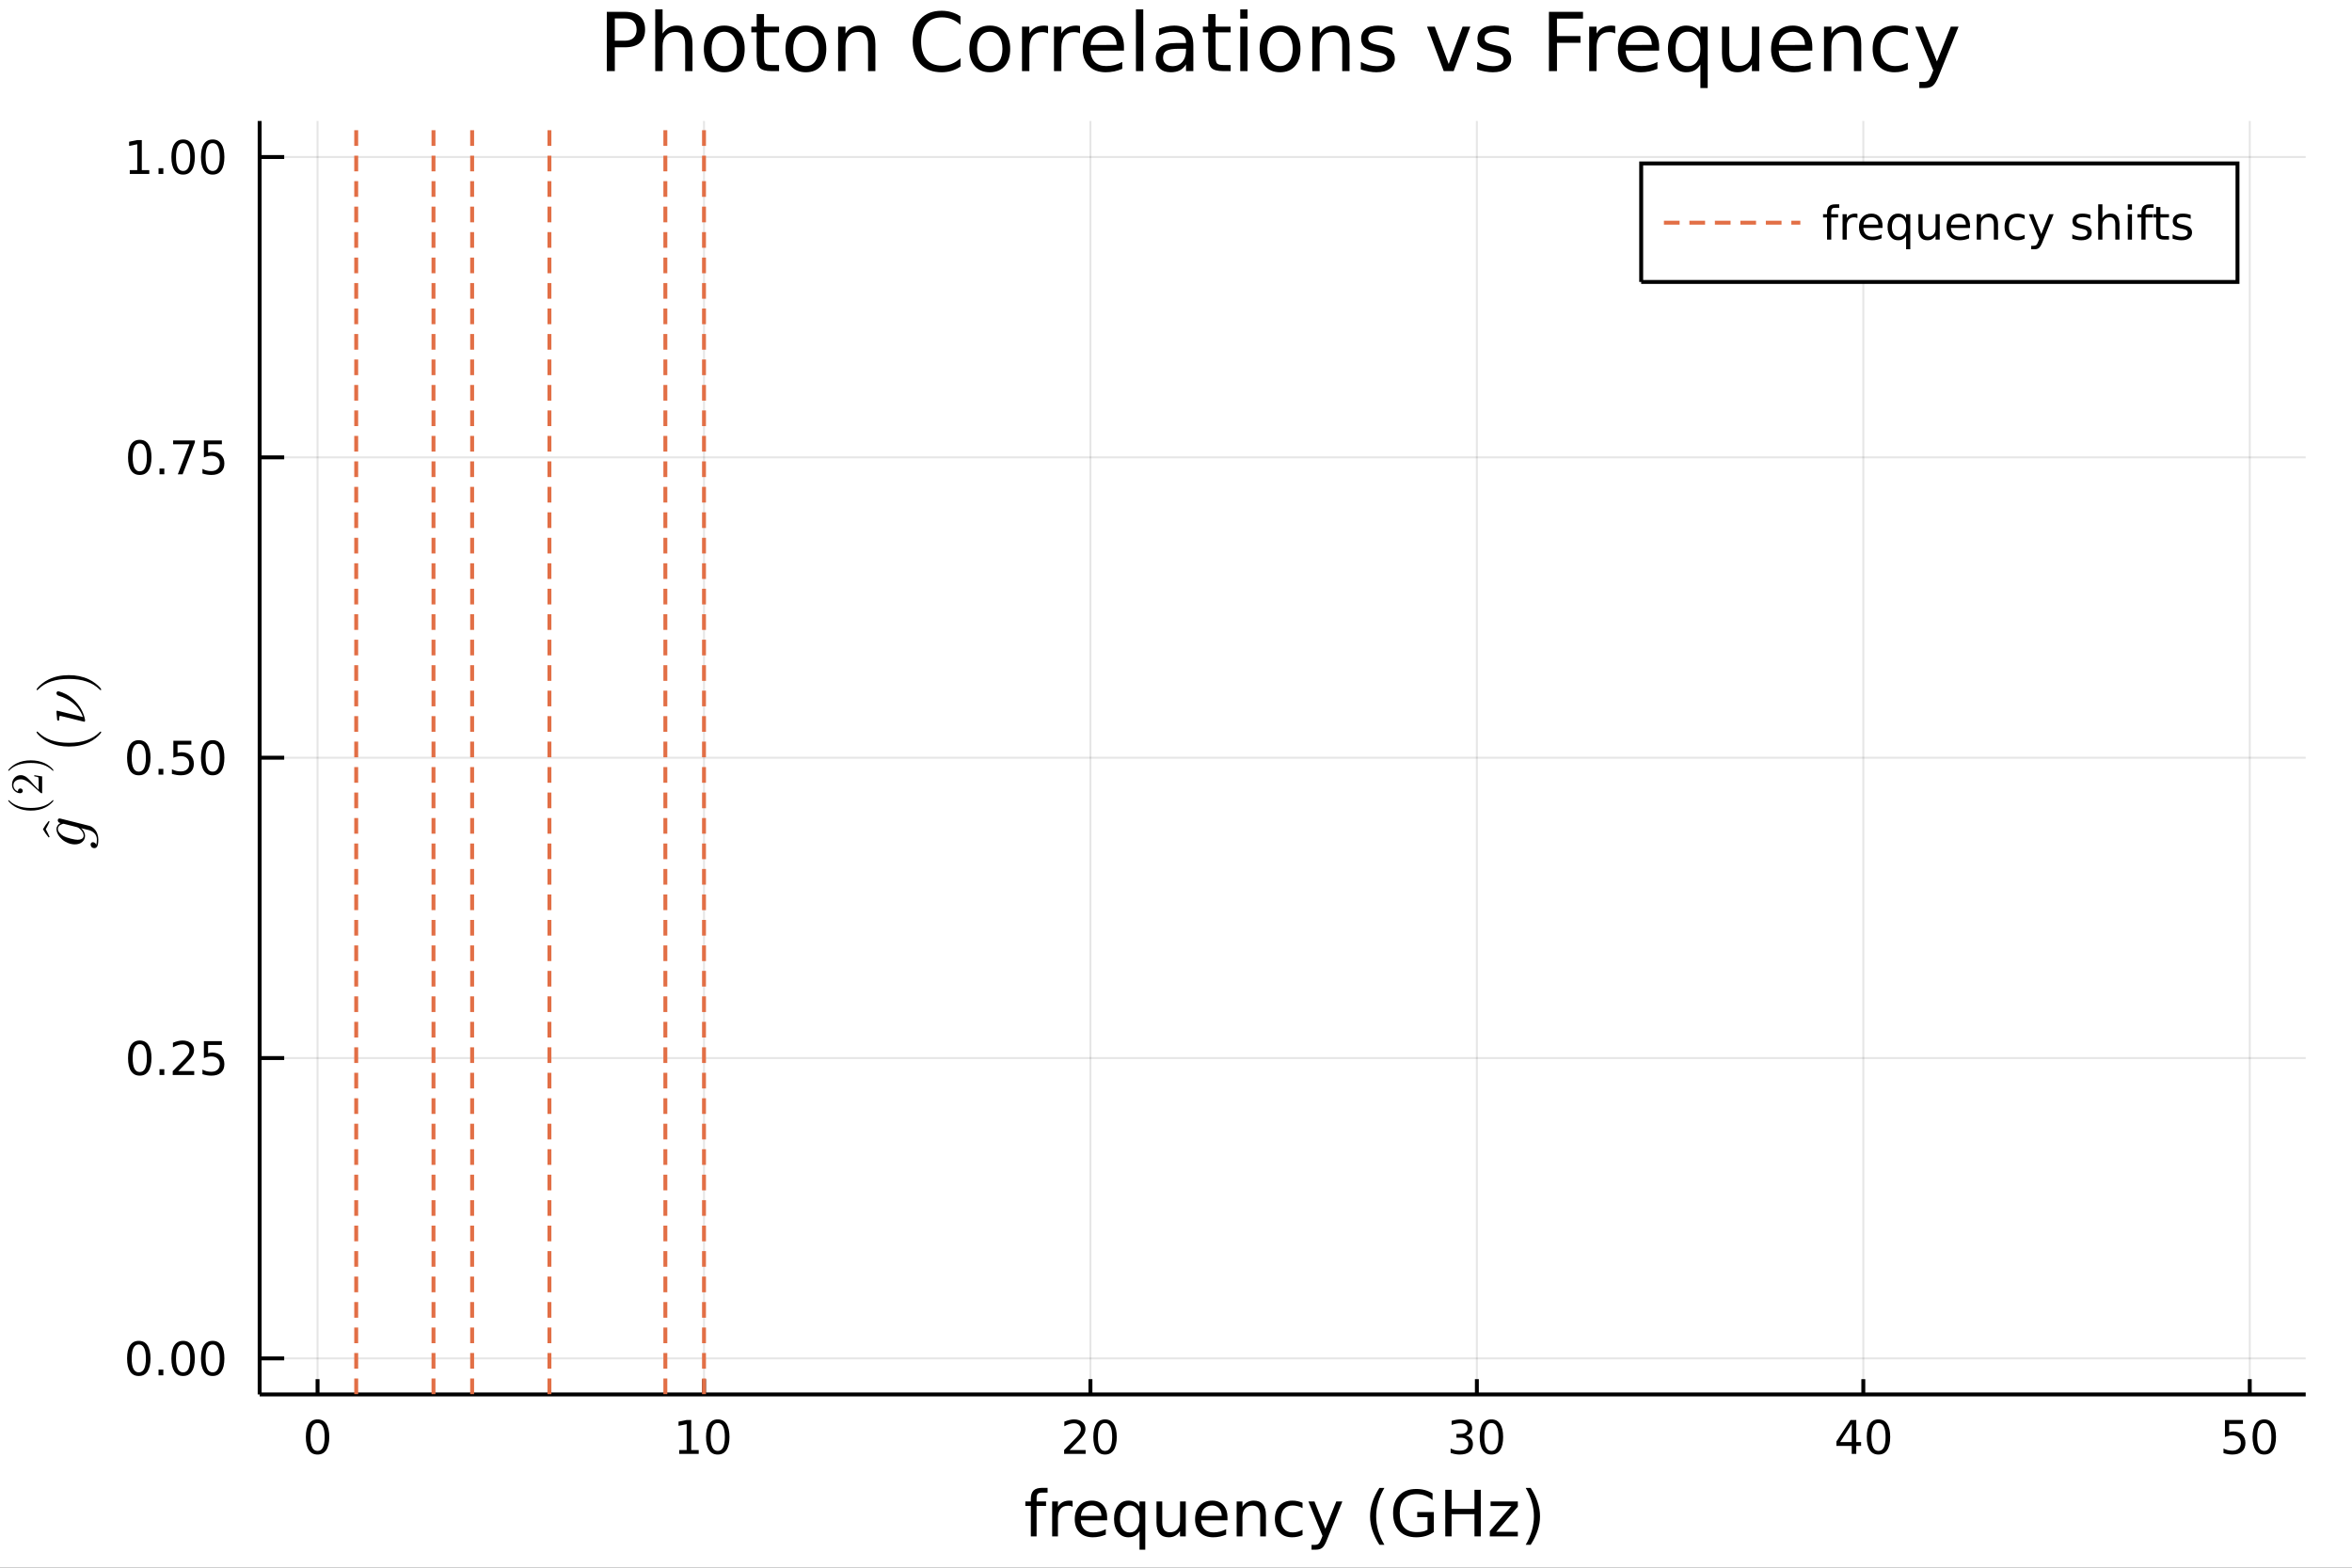 <?xml version="1.0" encoding="utf-8"?>
<svg xmlns="http://www.w3.org/2000/svg" xmlns:xlink="http://www.w3.org/1999/xlink" width="600" height="400" viewBox="0 0 2400 1600">
<rect x="0" y="0" width="2400" height="1600" fill="#333333" stroke="none"/>
<defs>
  <clipPath id="clip620">
    <rect x="0" y="0" width="2400" height="1600"/>
  </clipPath>
</defs>
<path clip-path="url(#clip620)" d="
M0 1600 L2400 1600 L2400 0 L0 0  Z
  " fill="#ffffff" fill-rule="evenodd" fill-opacity="1"/>
<defs>
  <clipPath id="clip621">
    <rect x="480" y="0" width="1681" height="1600"/>
  </clipPath>
</defs>
<defs>
  <clipPath id="clip622">
    <rect x="311" y="123" width="2042" height="1305"/>
  </clipPath>
</defs>
<path clip-path="url(#clip620)" d="
M264.954 1423.18 L2352.76 1423.18 L2352.76 123.472 L264.954 123.472  Z
  " fill="#ffffff" fill-rule="evenodd" fill-opacity="1"/>
<defs>
  <clipPath id="clip623">
    <rect x="264" y="123" width="2089" height="1301"/>
  </clipPath>
</defs>
<polyline clip-path="url(#clip623)" style="stroke:#000000; stroke-width:2; stroke-opacity:0.1; fill:none" points="
  324.043,1423.18 324.043,123.472 
  "/>
<polyline clip-path="url(#clip623)" style="stroke:#000000; stroke-width:2; stroke-opacity:0.1; fill:none" points="
  718.367,1423.18 718.367,123.472 
  "/>
<polyline clip-path="url(#clip623)" style="stroke:#000000; stroke-width:2; stroke-opacity:0.1; fill:none" points="
  1112.69,1423.18 1112.69,123.472 
  "/>
<polyline clip-path="url(#clip623)" style="stroke:#000000; stroke-width:2; stroke-opacity:0.1; fill:none" points="
  1507.01,1423.18 1507.01,123.472 
  "/>
<polyline clip-path="url(#clip623)" style="stroke:#000000; stroke-width:2; stroke-opacity:0.1; fill:none" points="
  1901.34,1423.18 1901.34,123.472 
  "/>
<polyline clip-path="url(#clip623)" style="stroke:#000000; stroke-width:2; stroke-opacity:0.1; fill:none" points="
  2295.66,1423.18 2295.66,123.472 
  "/>
<polyline clip-path="url(#clip620)" style="stroke:#000000; stroke-width:4; stroke-opacity:1; fill:none" points="
  264.954,1423.18 2352.76,1423.18 
  "/>
<polyline clip-path="url(#clip620)" style="stroke:#000000; stroke-width:4; stroke-opacity:1; fill:none" points="
  324.043,1423.18 324.043,1407.58 
  "/>
<polyline clip-path="url(#clip620)" style="stroke:#000000; stroke-width:4; stroke-opacity:1; fill:none" points="
  718.367,1423.18 718.367,1407.58 
  "/>
<polyline clip-path="url(#clip620)" style="stroke:#000000; stroke-width:4; stroke-opacity:1; fill:none" points="
  1112.69,1423.18 1112.69,1407.58 
  "/>
<polyline clip-path="url(#clip620)" style="stroke:#000000; stroke-width:4; stroke-opacity:1; fill:none" points="
  1507.01,1423.18 1507.01,1407.58 
  "/>
<polyline clip-path="url(#clip620)" style="stroke:#000000; stroke-width:4; stroke-opacity:1; fill:none" points="
  1901.34,1423.18 1901.34,1407.58 
  "/>
<polyline clip-path="url(#clip620)" style="stroke:#000000; stroke-width:4; stroke-opacity:1; fill:none" points="
  2295.66,1423.18 2295.66,1407.58 
  "/>
<path clip-path="url(#clip620)" d="M 0 0 M324.043 1452.37 Q320.432 1452.37 318.603 1455.94 Q316.798 1459.48 316.798 1466.61 Q316.798 1473.71 318.603 1477.28 Q320.432 1480.82 324.043 1480.82 Q327.677 1480.82 329.483 1477.28 Q331.312 1473.71 331.312 1466.61 Q331.312 1459.48 329.483 1455.94 Q327.677 1452.37 324.043 1452.37 M324.043 1448.67 Q329.853 1448.67 332.909 1453.27 Q335.987 1457.86 335.987 1466.61 Q335.987 1475.33 332.909 1479.94 Q329.853 1484.52 324.043 1484.52 Q318.233 1484.52 315.154 1479.94 Q312.099 1475.33 312.099 1466.61 Q312.099 1457.86 315.154 1453.27 Q318.233 1448.67 324.043 1448.67 Z" fill="#000000" fill-rule="evenodd" fill-opacity="1" /><path clip-path="url(#clip620)" d="M 0 0 M693.054 1479.92 L700.693 1479.92 L700.693 1453.55 L692.383 1455.22 L692.383 1450.96 L700.647 1449.29 L705.323 1449.29 L705.323 1479.92 L712.962 1479.92 L712.962 1483.85 L693.054 1483.85 L693.054 1479.92 Z" fill="#000000" fill-rule="evenodd" fill-opacity="1" /><path clip-path="url(#clip620)" d="M 0 0 M732.406 1452.37 Q728.795 1452.37 726.966 1455.94 Q725.161 1459.48 725.161 1466.61 Q725.161 1473.71 726.966 1477.28 Q728.795 1480.82 732.406 1480.82 Q736.04 1480.82 737.846 1477.28 Q739.674 1473.71 739.674 1466.61 Q739.674 1459.48 737.846 1455.94 Q736.04 1452.37 732.406 1452.37 M732.406 1448.67 Q738.216 1448.67 741.272 1453.27 Q744.35 1457.86 744.35 1466.61 Q744.35 1475.33 741.272 1479.94 Q738.216 1484.52 732.406 1484.52 Q726.596 1484.52 723.517 1479.94 Q720.461 1475.33 720.461 1466.61 Q720.461 1457.86 723.517 1453.27 Q726.596 1448.67 732.406 1448.67 Z" fill="#000000" fill-rule="evenodd" fill-opacity="1" /><path clip-path="url(#clip620)" d="M 0 0 M1091.46 1479.92 L1107.78 1479.92 L1107.78 1483.85 L1085.84 1483.85 L1085.84 1479.92 Q1088.5 1477.16 1093.08 1472.53 Q1097.69 1467.88 1098.87 1466.54 Q1101.12 1464.01 1102 1462.28 Q1102.9 1460.52 1102.9 1458.83 Q1102.9 1456.07 1100.95 1454.34 Q1099.03 1452.6 1095.93 1452.6 Q1093.73 1452.6 1091.28 1453.37 Q1088.85 1454.13 1086.07 1455.68 L1086.07 1450.96 Q1088.89 1449.82 1091.35 1449.25 Q1093.8 1448.67 1095.84 1448.67 Q1101.21 1448.67 1104.4 1451.35 Q1107.6 1454.04 1107.6 1458.53 Q1107.6 1460.66 1106.79 1462.58 Q1106 1464.48 1103.89 1467.07 Q1103.32 1467.74 1100.21 1470.96 Q1097.11 1474.15 1091.46 1479.92 Z" fill="#000000" fill-rule="evenodd" fill-opacity="1" /><path clip-path="url(#clip620)" d="M 0 0 M1127.6 1452.37 Q1123.99 1452.37 1122.16 1455.94 Q1120.35 1459.48 1120.35 1466.61 Q1120.35 1473.71 1122.16 1477.28 Q1123.99 1480.82 1127.6 1480.82 Q1131.23 1480.82 1133.04 1477.28 Q1134.87 1473.71 1134.87 1466.61 Q1134.87 1459.48 1133.04 1455.94 Q1131.23 1452.37 1127.6 1452.37 M1127.6 1448.67 Q1133.41 1448.67 1136.46 1453.27 Q1139.54 1457.86 1139.54 1466.61 Q1139.54 1475.33 1136.46 1479.94 Q1133.41 1484.52 1127.6 1484.52 Q1121.79 1484.52 1118.71 1479.94 Q1115.65 1475.33 1115.65 1466.61 Q1115.65 1457.86 1118.71 1453.27 Q1121.79 1448.67 1127.6 1448.67 Z" fill="#000000" fill-rule="evenodd" fill-opacity="1" /><path clip-path="url(#clip620)" d="M 0 0 M1495.86 1465.22 Q1499.21 1465.94 1501.09 1468.2 Q1502.99 1470.47 1502.99 1473.81 Q1502.99 1478.92 1499.47 1481.72 Q1495.95 1484.52 1489.47 1484.52 Q1487.29 1484.52 1484.98 1484.08 Q1482.69 1483.67 1480.23 1482.81 L1480.23 1478.3 Q1482.18 1479.43 1484.49 1480.01 Q1486.81 1480.59 1489.33 1480.59 Q1493.73 1480.59 1496.02 1478.85 Q1498.33 1477.12 1498.33 1473.81 Q1498.33 1470.75 1496.18 1469.04 Q1494.05 1467.3 1490.23 1467.3 L1486.2 1467.3 L1486.2 1463.46 L1490.42 1463.46 Q1493.87 1463.46 1495.69 1462.09 Q1497.52 1460.7 1497.52 1458.11 Q1497.52 1455.45 1495.62 1454.04 Q1493.75 1452.6 1490.23 1452.6 Q1488.31 1452.6 1486.11 1453.02 Q1483.91 1453.44 1481.27 1454.31 L1481.27 1450.15 Q1483.94 1449.41 1486.25 1449.04 Q1488.59 1448.67 1490.65 1448.67 Q1495.97 1448.67 1499.07 1451.1 Q1502.18 1453.5 1502.18 1457.63 Q1502.18 1460.5 1500.53 1462.49 Q1498.89 1464.45 1495.86 1465.22 Z" fill="#000000" fill-rule="evenodd" fill-opacity="1" /><path clip-path="url(#clip620)" d="M 0 0 M1521.85 1452.37 Q1518.24 1452.37 1516.41 1455.94 Q1514.61 1459.48 1514.61 1466.61 Q1514.61 1473.71 1516.41 1477.28 Q1518.24 1480.82 1521.85 1480.82 Q1525.49 1480.82 1527.29 1477.28 Q1529.12 1473.71 1529.12 1466.61 Q1529.12 1459.48 1527.29 1455.94 Q1525.49 1452.37 1521.85 1452.37 M1521.85 1448.67 Q1527.66 1448.67 1530.72 1453.27 Q1533.8 1457.86 1533.8 1466.61 Q1533.8 1475.33 1530.72 1479.94 Q1527.66 1484.52 1521.85 1484.52 Q1516.04 1484.52 1512.96 1479.94 Q1509.91 1475.33 1509.91 1466.61 Q1509.91 1457.86 1512.96 1453.27 Q1516.04 1448.67 1521.85 1448.67 Z" fill="#000000" fill-rule="evenodd" fill-opacity="1" /><path clip-path="url(#clip620)" d="M 0 0 M1889.51 1453.37 L1877.7 1471.81 L1889.51 1471.81 L1889.51 1453.37 M1888.28 1449.29 L1894.16 1449.29 L1894.16 1471.81 L1899.09 1471.81 L1899.09 1475.7 L1894.16 1475.7 L1894.16 1483.85 L1889.51 1483.85 L1889.51 1475.7 L1873.91 1475.7 L1873.91 1471.19 L1888.28 1449.29 Z" fill="#000000" fill-rule="evenodd" fill-opacity="1" /><path clip-path="url(#clip620)" d="M 0 0 M1916.82 1452.37 Q1913.21 1452.37 1911.38 1455.94 Q1909.58 1459.48 1909.58 1466.61 Q1909.58 1473.71 1911.38 1477.28 Q1913.21 1480.82 1916.82 1480.82 Q1920.46 1480.82 1922.26 1477.28 Q1924.09 1473.71 1924.09 1466.61 Q1924.09 1459.48 1922.26 1455.94 Q1920.46 1452.37 1916.82 1452.37 M1916.82 1448.67 Q1922.63 1448.67 1925.69 1453.27 Q1928.77 1457.86 1928.77 1466.61 Q1928.77 1475.33 1925.69 1479.94 Q1922.63 1484.52 1916.82 1484.52 Q1911.01 1484.52 1907.93 1479.94 Q1904.88 1475.33 1904.88 1466.61 Q1904.88 1457.86 1907.93 1453.27 Q1911.01 1448.67 1916.82 1448.67 Z" fill="#000000" fill-rule="evenodd" fill-opacity="1" /><path clip-path="url(#clip620)" d="M 0 0 M2270.36 1449.29 L2288.72 1449.29 L2288.72 1453.23 L2274.64 1453.23 L2274.64 1461.7 Q2275.66 1461.35 2276.68 1461.19 Q2277.7 1461 2278.72 1461 Q2284.5 1461 2287.88 1464.18 Q2291.26 1467.35 2291.26 1472.76 Q2291.26 1478.34 2287.79 1481.44 Q2284.32 1484.52 2278 1484.52 Q2275.82 1484.52 2273.55 1484.15 Q2271.31 1483.78 2268.9 1483.04 L2268.9 1478.34 Q2270.98 1479.48 2273.21 1480.03 Q2275.43 1480.59 2277.91 1480.59 Q2281.91 1480.59 2284.25 1478.48 Q2286.59 1476.38 2286.59 1472.76 Q2286.59 1469.15 2284.25 1467.05 Q2281.91 1464.94 2277.91 1464.94 Q2276.03 1464.94 2274.16 1465.36 Q2272.3 1465.77 2270.36 1466.65 L2270.36 1449.29 Z" fill="#000000" fill-rule="evenodd" fill-opacity="1" /><path clip-path="url(#clip620)" d="M 0 0 M2310.48 1452.37 Q2306.86 1452.37 2305.04 1455.94 Q2303.23 1459.48 2303.23 1466.61 Q2303.23 1473.71 2305.04 1477.28 Q2306.86 1480.82 2310.48 1480.82 Q2314.11 1480.82 2315.92 1477.28 Q2317.74 1473.71 2317.74 1466.61 Q2317.74 1459.48 2315.92 1455.94 Q2314.11 1452.37 2310.48 1452.37 M2310.48 1448.67 Q2316.29 1448.67 2319.34 1453.27 Q2322.42 1457.86 2322.42 1466.61 Q2322.42 1475.33 2319.34 1479.94 Q2316.29 1484.52 2310.48 1484.52 Q2304.67 1484.52 2301.59 1479.94 Q2298.53 1475.33 2298.53 1466.61 Q2298.53 1457.86 2301.59 1453.27 Q2304.67 1448.67 2310.48 1448.67 Z" fill="#000000" fill-rule="evenodd" fill-opacity="1" /><path clip-path="url(#clip620)" d="M 0 0 M1068.96 1518.52 L1068.96 1523.39 L1063.36 1523.39 Q1060.21 1523.39 1058.97 1524.66 Q1057.76 1525.93 1057.76 1529.24 L1057.76 1532.4 L1067.4 1532.4 L1067.4 1536.95 L1057.76 1536.95 L1057.76 1568.04 L1051.87 1568.04 L1051.87 1536.95 L1046.27 1536.95 L1046.27 1532.4 L1051.87 1532.4 L1051.87 1529.91 Q1051.87 1523.96 1054.64 1521.26 Q1057.41 1518.52 1063.43 1518.52 L1068.96 1518.52 Z" fill="#000000" fill-rule="evenodd" fill-opacity="1" /><path clip-path="url(#clip620)" d="M 0 0 M1094.52 1537.87 Q1093.54 1537.3 1092.36 1537.04 Q1091.21 1536.76 1089.81 1536.76 Q1084.85 1536.76 1082.17 1540 Q1079.53 1543.22 1079.53 1549.27 L1079.53 1568.04 L1073.64 1568.04 L1073.64 1532.4 L1079.53 1532.4 L1079.53 1537.93 Q1081.38 1534.69 1084.34 1533.13 Q1087.3 1531.54 1091.53 1531.54 Q1092.13 1531.54 1092.87 1531.63 Q1093.6 1531.7 1094.49 1531.85 L1094.52 1537.87 Z" fill="#000000" fill-rule="evenodd" fill-opacity="1" /><path clip-path="url(#clip620)" d="M 0 0 M1129.72 1548.76 L1129.72 1551.62 L1102.8 1551.62 Q1103.18 1557.67 1106.43 1560.85 Q1109.7 1564 1115.53 1564 Q1118.9 1564 1122.05 1563.17 Q1125.24 1562.35 1128.36 1560.69 L1128.36 1566.23 Q1125.2 1567.57 1121.89 1568.27 Q1118.58 1568.97 1115.18 1568.97 Q1106.65 1568.97 1101.65 1564 Q1096.69 1559.04 1096.69 1550.57 Q1096.69 1541.82 1101.4 1536.69 Q1106.14 1531.54 1114.16 1531.54 Q1121.35 1531.54 1125.52 1536.18 Q1129.72 1540.8 1129.72 1548.76 M1123.87 1547.04 Q1123.8 1542.23 1121.16 1539.37 Q1118.55 1536.5 1114.22 1536.5 Q1109.32 1536.5 1106.36 1539.27 Q1103.43 1542.04 1102.99 1547.07 L1123.87 1547.04 Z" fill="#000000" fill-rule="evenodd" fill-opacity="1" /><path clip-path="url(#clip620)" d="M 0 0 M1142.84 1550.25 Q1142.84 1556.71 1145.48 1560.4 Q1148.15 1564.07 1152.8 1564.07 Q1157.45 1564.07 1160.12 1560.4 Q1162.79 1556.71 1162.79 1550.25 Q1162.79 1543.79 1160.12 1540.13 Q1157.45 1536.44 1152.8 1536.44 Q1148.15 1536.44 1145.48 1540.13 Q1142.84 1543.79 1142.84 1550.25 M1162.79 1562.7 Q1160.95 1565.88 1158.12 1567.44 Q1155.31 1568.97 1151.37 1568.97 Q1144.91 1568.97 1140.83 1563.81 Q1136.79 1558.65 1136.79 1550.25 Q1136.79 1541.85 1140.83 1536.69 Q1144.91 1531.54 1151.37 1531.54 Q1155.31 1531.54 1158.12 1533.1 Q1160.95 1534.62 1162.79 1537.81 L1162.79 1532.4 L1168.65 1532.4 L1168.65 1581.6 L1162.79 1581.6 L1162.79 1562.7 Z" fill="#000000" fill-rule="evenodd" fill-opacity="1" /><path clip-path="url(#clip620)" d="M 0 0 M1180.11 1553.98 L1180.11 1532.4 L1185.97 1532.4 L1185.97 1553.75 Q1185.97 1558.81 1187.94 1561.36 Q1189.91 1563.87 1193.86 1563.87 Q1198.6 1563.87 1201.34 1560.85 Q1204.11 1557.83 1204.11 1552.61 L1204.11 1532.4 L1209.96 1532.4 L1209.96 1568.04 L1204.11 1568.04 L1204.11 1562.57 Q1201.97 1565.82 1199.14 1567.41 Q1196.34 1568.97 1192.62 1568.97 Q1186.47 1568.97 1183.29 1565.15 Q1180.11 1561.33 1180.11 1553.98 M1194.85 1531.54 L1194.85 1531.54 Z" fill="#000000" fill-rule="evenodd" fill-opacity="1" /><path clip-path="url(#clip620)" d="M 0 0 M1252.52 1548.76 L1252.52 1551.62 L1225.59 1551.62 Q1225.97 1557.67 1229.22 1560.85 Q1232.5 1564 1238.32 1564 Q1241.7 1564 1244.85 1563.17 Q1248.03 1562.35 1251.15 1560.69 L1251.15 1566.23 Q1248 1567.57 1244.69 1568.27 Q1241.38 1568.97 1237.97 1568.97 Q1229.44 1568.97 1224.45 1564 Q1219.48 1559.04 1219.48 1550.57 Q1219.48 1541.82 1224.19 1536.69 Q1228.93 1531.54 1236.95 1531.54 Q1244.15 1531.54 1248.32 1536.18 Q1252.52 1540.8 1252.52 1548.76 M1246.66 1547.04 Q1246.6 1542.23 1243.96 1539.37 Q1241.35 1536.5 1237.02 1536.5 Q1232.12 1536.5 1229.16 1539.27 Q1226.23 1542.04 1225.78 1547.07 L1246.66 1547.04 Z" fill="#000000" fill-rule="evenodd" fill-opacity="1" /><path clip-path="url(#clip620)" d="M 0 0 M1291.76 1546.53 L1291.76 1568.04 L1285.91 1568.04 L1285.91 1546.72 Q1285.91 1541.66 1283.93 1539.14 Q1281.96 1536.63 1278.01 1536.63 Q1273.27 1536.63 1270.53 1539.65 Q1267.8 1542.68 1267.8 1547.9 L1267.8 1568.04 L1261.91 1568.04 L1261.91 1532.4 L1267.8 1532.4 L1267.8 1537.93 Q1269.9 1534.72 1272.73 1533.13 Q1275.59 1531.54 1279.32 1531.54 Q1285.46 1531.54 1288.61 1535.36 Q1291.76 1539.14 1291.76 1546.53 Z" fill="#000000" fill-rule="evenodd" fill-opacity="1" /><path clip-path="url(#clip620)" d="M 0 0 M1329.1 1533.76 L1329.1 1539.24 Q1326.62 1537.87 1324.1 1537.2 Q1321.62 1536.5 1319.07 1536.5 Q1313.37 1536.5 1310.22 1540.13 Q1307.07 1543.73 1307.07 1550.25 Q1307.07 1556.78 1310.22 1560.4 Q1313.37 1564 1319.07 1564 Q1321.62 1564 1324.1 1563.33 Q1326.62 1562.63 1329.1 1561.26 L1329.1 1566.68 Q1326.65 1567.82 1324.01 1568.39 Q1321.4 1568.97 1318.44 1568.97 Q1310.38 1568.97 1305.64 1563.91 Q1300.9 1558.85 1300.9 1550.25 Q1300.9 1541.53 1305.67 1536.53 Q1310.48 1531.54 1318.82 1531.54 Q1321.52 1531.54 1324.1 1532.11 Q1326.68 1532.65 1329.1 1533.76 Z" fill="#000000" fill-rule="evenodd" fill-opacity="1" /><path clip-path="url(#clip620)" d="M 0 0 M1354.12 1571.35 Q1351.63 1577.72 1349.28 1579.66 Q1346.92 1581.6 1342.98 1581.6 L1338.3 1581.6 L1338.3 1576.7 L1341.73 1576.7 Q1344.15 1576.7 1345.49 1575.56 Q1346.83 1574.41 1348.45 1570.14 L1349.5 1567.47 L1335.08 1532.4 L1341.29 1532.4 L1352.43 1560.28 L1363.57 1532.4 L1369.77 1532.4 L1354.12 1571.35 Z" fill="#000000" fill-rule="evenodd" fill-opacity="1" /><path clip-path="url(#clip620)" d="M 0 0 M1412.65 1518.58 Q1408.38 1525.9 1406.31 1533.06 Q1404.25 1540.23 1404.25 1547.58 Q1404.25 1554.93 1406.31 1562.16 Q1408.41 1569.35 1412.65 1576.64 L1407.56 1576.64 Q1402.78 1569.16 1400.39 1561.93 Q1398.04 1554.71 1398.04 1547.58 Q1398.04 1540.48 1400.39 1533.29 Q1402.75 1526.09 1407.56 1518.58 L1412.65 1518.58 Z" fill="#000000" fill-rule="evenodd" fill-opacity="1" /><path clip-path="url(#clip620)" d="M 0 0 M1456.67 1561.26 L1456.67 1548.5 L1446.16 1548.5 L1446.16 1543.22 L1463.03 1543.22 L1463.03 1563.62 Q1459.31 1566.26 1454.82 1567.63 Q1450.33 1568.97 1445.24 1568.97 Q1434.1 1568.97 1427.8 1562.47 Q1421.53 1555.95 1421.53 1544.33 Q1421.53 1532.68 1427.8 1526.19 Q1434.1 1519.66 1445.24 1519.66 Q1449.89 1519.66 1454.06 1520.81 Q1458.26 1521.96 1461.79 1524.18 L1461.79 1531.03 Q1458.23 1528 1454.22 1526.48 Q1450.21 1524.95 1445.78 1524.95 Q1437.06 1524.95 1432.67 1529.82 Q1428.31 1534.69 1428.31 1544.33 Q1428.31 1553.94 1432.67 1558.81 Q1437.06 1563.68 1445.78 1563.68 Q1449.19 1563.68 1451.86 1563.11 Q1454.53 1562.51 1456.67 1561.26 Z" fill="#000000" fill-rule="evenodd" fill-opacity="1" /><path clip-path="url(#clip620)" d="M 0 0 M1474.78 1520.52 L1481.21 1520.52 L1481.21 1540 L1504.57 1540 L1504.57 1520.52 L1511 1520.52 L1511 1568.04 L1504.57 1568.04 L1504.57 1545.41 L1481.21 1545.41 L1481.21 1568.04 L1474.78 1568.04 L1474.78 1520.52 Z" fill="#000000" fill-rule="evenodd" fill-opacity="1" /><path clip-path="url(#clip620)" d="M 0 0 M1520.99 1532.4 L1548.81 1532.4 L1548.81 1537.74 L1526.79 1563.37 L1548.81 1563.37 L1548.81 1568.04 L1520.2 1568.04 L1520.2 1562.7 L1542.22 1537.07 L1520.99 1537.07 L1520.99 1532.4 Z" fill="#000000" fill-rule="evenodd" fill-opacity="1" /><path clip-path="url(#clip620)" d="M 0 0 M1556.83 1518.58 L1561.92 1518.58 Q1566.7 1526.09 1569.05 1533.29 Q1571.44 1540.48 1571.44 1547.58 Q1571.44 1554.71 1569.05 1561.93 Q1566.7 1569.16 1561.92 1576.64 L1556.83 1576.64 Q1561.06 1569.35 1563.13 1562.16 Q1565.23 1554.93 1565.23 1547.58 Q1565.23 1540.23 1563.13 1533.06 Q1561.06 1525.9 1556.83 1518.58 Z" fill="#000000" fill-rule="evenodd" fill-opacity="1" /><polyline clip-path="url(#clip623)" style="stroke:#000000; stroke-width:2; stroke-opacity:0.1; fill:none" points="
  264.954,1386.4 2352.76,1386.4 
  "/>
<polyline clip-path="url(#clip623)" style="stroke:#000000; stroke-width:2; stroke-opacity:0.1; fill:none" points="
  264.954,1079.86 2352.76,1079.86 
  "/>
<polyline clip-path="url(#clip623)" style="stroke:#000000; stroke-width:2; stroke-opacity:0.1; fill:none" points="
  264.954,773.326 2352.76,773.326 
  "/>
<polyline clip-path="url(#clip623)" style="stroke:#000000; stroke-width:2; stroke-opacity:0.1; fill:none" points="
  264.954,466.791 2352.76,466.791 
  "/>
<polyline clip-path="url(#clip623)" style="stroke:#000000; stroke-width:2; stroke-opacity:0.1; fill:none" points="
  264.954,160.256 2352.76,160.256 
  "/>
<polyline clip-path="url(#clip620)" style="stroke:#000000; stroke-width:4; stroke-opacity:1; fill:none" points="
  264.954,1423.18 264.954,123.472 
  "/>
<polyline clip-path="url(#clip620)" style="stroke:#000000; stroke-width:4; stroke-opacity:1; fill:none" points="
  264.954,1386.4 290.008,1386.4 
  "/>
<polyline clip-path="url(#clip620)" style="stroke:#000000; stroke-width:4; stroke-opacity:1; fill:none" points="
  264.954,1079.86 290.008,1079.86 
  "/>
<polyline clip-path="url(#clip620)" style="stroke:#000000; stroke-width:4; stroke-opacity:1; fill:none" points="
  264.954,773.326 290.008,773.326 
  "/>
<polyline clip-path="url(#clip620)" style="stroke:#000000; stroke-width:4; stroke-opacity:1; fill:none" points="
  264.954,466.791 290.008,466.791 
  "/>
<polyline clip-path="url(#clip620)" style="stroke:#000000; stroke-width:4; stroke-opacity:1; fill:none" points="
  264.954,160.256 290.008,160.256 
  "/>
<path clip-path="url(#clip620)" d="M 0 0 M141.617 1372.19 Q138.006 1372.19 136.177 1375.76 Q134.371 1379.3 134.371 1386.43 Q134.371 1393.54 136.177 1397.1 Q138.006 1400.64 141.617 1400.64 Q145.251 1400.64 147.057 1397.1 Q148.885 1393.54 148.885 1386.43 Q148.885 1379.3 147.057 1375.76 Q145.251 1372.19 141.617 1372.19 M141.617 1368.49 Q147.427 1368.49 150.483 1373.1 Q153.561 1377.68 153.561 1386.43 Q153.561 1395.16 150.483 1399.76 Q147.427 1404.35 141.617 1404.35 Q135.807 1404.35 132.728 1399.76 Q129.672 1395.16 129.672 1386.43 Q129.672 1377.68 132.728 1373.1 Q135.807 1368.49 141.617 1368.49 Z" fill="#000000" fill-rule="evenodd" fill-opacity="1" /><path clip-path="url(#clip620)" d="M 0 0 M161.779 1397.8 L166.663 1397.8 L166.663 1403.68 L161.779 1403.68 L161.779 1397.8 Z" fill="#000000" fill-rule="evenodd" fill-opacity="1" /><path clip-path="url(#clip620)" d="M 0 0 M186.848 1372.19 Q183.237 1372.19 181.408 1375.76 Q179.603 1379.3 179.603 1386.43 Q179.603 1393.54 181.408 1397.1 Q183.237 1400.64 186.848 1400.64 Q190.482 1400.64 192.288 1397.1 Q194.117 1393.54 194.117 1386.43 Q194.117 1379.3 192.288 1375.76 Q190.482 1372.19 186.848 1372.19 M186.848 1368.49 Q192.658 1368.49 195.714 1373.1 Q198.792 1377.68 198.792 1386.43 Q198.792 1395.16 195.714 1399.76 Q192.658 1404.35 186.848 1404.35 Q181.038 1404.35 177.959 1399.76 Q174.904 1395.16 174.904 1386.43 Q174.904 1377.68 177.959 1373.1 Q181.038 1368.49 186.848 1368.49 Z" fill="#000000" fill-rule="evenodd" fill-opacity="1" /><path clip-path="url(#clip620)" d="M 0 0 M217.01 1372.19 Q213.399 1372.19 211.57 1375.76 Q209.765 1379.3 209.765 1386.43 Q209.765 1393.54 211.57 1397.1 Q213.399 1400.64 217.01 1400.64 Q220.644 1400.64 222.45 1397.1 Q224.278 1393.54 224.278 1386.43 Q224.278 1379.3 222.45 1375.76 Q220.644 1372.19 217.01 1372.19 M217.01 1368.49 Q222.82 1368.49 225.876 1373.1 Q228.954 1377.68 228.954 1386.43 Q228.954 1395.16 225.876 1399.76 Q222.82 1404.35 217.01 1404.35 Q211.2 1404.35 208.121 1399.76 Q205.066 1395.16 205.066 1386.43 Q205.066 1377.68 208.121 1373.1 Q211.2 1368.49 217.01 1368.49 Z" fill="#000000" fill-rule="evenodd" fill-opacity="1" /><path clip-path="url(#clip620)" d="M 0 0 M142.612 1065.66 Q139.001 1065.66 137.172 1069.22 Q135.367 1072.77 135.367 1079.9 Q135.367 1087 137.172 1090.57 Q139.001 1094.11 142.612 1094.11 Q146.246 1094.11 148.052 1090.57 Q149.881 1087 149.881 1079.9 Q149.881 1072.77 148.052 1069.22 Q146.246 1065.66 142.612 1065.66 M142.612 1061.96 Q148.422 1061.96 151.478 1066.56 Q154.557 1071.15 154.557 1079.9 Q154.557 1088.62 151.478 1093.23 Q148.422 1097.81 142.612 1097.81 Q136.802 1097.81 133.723 1093.23 Q130.668 1088.62 130.668 1079.9 Q130.668 1071.15 133.723 1066.56 Q136.802 1061.96 142.612 1061.96 Z" fill="#000000" fill-rule="evenodd" fill-opacity="1" /><path clip-path="url(#clip620)" d="M 0 0 M162.774 1091.26 L167.658 1091.26 L167.658 1097.14 L162.774 1097.14 L162.774 1091.26 Z" fill="#000000" fill-rule="evenodd" fill-opacity="1" /><path clip-path="url(#clip620)" d="M 0 0 M181.871 1093.21 L198.191 1093.21 L198.191 1097.14 L176.246 1097.14 L176.246 1093.21 Q178.908 1090.45 183.492 1085.82 Q188.098 1081.17 189.279 1079.83 Q191.524 1077.3 192.404 1075.57 Q193.306 1073.81 193.306 1072.12 Q193.306 1069.36 191.362 1067.63 Q189.441 1065.89 186.339 1065.89 Q184.14 1065.89 181.686 1066.65 Q179.256 1067.42 176.478 1068.97 L176.478 1064.25 Q179.302 1063.11 181.756 1062.53 Q184.209 1061.96 186.246 1061.96 Q191.617 1061.96 194.811 1064.64 Q198.005 1067.33 198.005 1071.82 Q198.005 1073.95 197.195 1075.87 Q196.408 1077.77 194.302 1080.36 Q193.723 1081.03 190.621 1084.25 Q187.519 1087.44 181.871 1093.21 Z" fill="#000000" fill-rule="evenodd" fill-opacity="1" /><path clip-path="url(#clip620)" d="M 0 0 M208.052 1062.58 L226.408 1062.58 L226.408 1066.52 L212.334 1066.52 L212.334 1074.99 Q213.353 1074.64 214.371 1074.48 Q215.39 1074.29 216.408 1074.29 Q222.195 1074.29 225.575 1077.47 Q228.954 1080.64 228.954 1086.05 Q228.954 1091.63 225.482 1094.73 Q222.01 1097.81 215.691 1097.81 Q213.515 1097.81 211.246 1097.44 Q209.001 1097.07 206.593 1096.33 L206.593 1091.63 Q208.677 1092.77 210.899 1093.32 Q213.121 1093.88 215.598 1093.88 Q219.603 1093.88 221.94 1091.77 Q224.278 1089.66 224.278 1086.05 Q224.278 1082.44 221.94 1080.34 Q219.603 1078.23 215.598 1078.23 Q213.723 1078.23 211.848 1078.65 Q209.996 1079.06 208.052 1079.94 L208.052 1062.58 Z" fill="#000000" fill-rule="evenodd" fill-opacity="1" /><path clip-path="url(#clip620)" d="M 0 0 M141.617 759.125 Q138.006 759.125 136.177 762.689 Q134.371 766.231 134.371 773.361 Q134.371 780.467 136.177 784.032 Q138.006 787.574 141.617 787.574 Q145.251 787.574 147.057 784.032 Q148.885 780.467 148.885 773.361 Q148.885 766.231 147.057 762.689 Q145.251 759.125 141.617 759.125 M141.617 755.421 Q147.427 755.421 150.483 760.027 Q153.561 764.611 153.561 773.361 Q153.561 782.088 150.483 786.694 Q147.427 791.277 141.617 791.277 Q135.807 791.277 132.728 786.694 Q129.672 782.088 129.672 773.361 Q129.672 764.611 132.728 760.027 Q135.807 755.421 141.617 755.421 Z" fill="#000000" fill-rule="evenodd" fill-opacity="1" /><path clip-path="url(#clip620)" d="M 0 0 M161.779 784.726 L166.663 784.726 L166.663 790.606 L161.779 790.606 L161.779 784.726 Z" fill="#000000" fill-rule="evenodd" fill-opacity="1" /><path clip-path="url(#clip620)" d="M 0 0 M176.894 756.046 L195.251 756.046 L195.251 759.981 L181.177 759.981 L181.177 768.453 Q182.195 768.106 183.214 767.944 Q184.232 767.759 185.251 767.759 Q191.038 767.759 194.417 770.93 Q197.797 774.101 197.797 779.518 Q197.797 785.097 194.325 788.199 Q190.853 791.277 184.533 791.277 Q182.357 791.277 180.089 790.907 Q177.843 790.537 175.436 789.796 L175.436 785.097 Q177.519 786.231 179.742 786.787 Q181.964 787.342 184.441 787.342 Q188.445 787.342 190.783 785.236 Q193.121 783.129 193.121 779.518 Q193.121 775.907 190.783 773.801 Q188.445 771.694 184.441 771.694 Q182.566 771.694 180.691 772.111 Q178.839 772.527 176.894 773.407 L176.894 756.046 Z" fill="#000000" fill-rule="evenodd" fill-opacity="1" /><path clip-path="url(#clip620)" d="M 0 0 M217.01 759.125 Q213.399 759.125 211.57 762.689 Q209.765 766.231 209.765 773.361 Q209.765 780.467 211.57 784.032 Q213.399 787.574 217.01 787.574 Q220.644 787.574 222.45 784.032 Q224.278 780.467 224.278 773.361 Q224.278 766.231 222.45 762.689 Q220.644 759.125 217.01 759.125 M217.01 755.421 Q222.82 755.421 225.876 760.027 Q228.954 764.611 228.954 773.361 Q228.954 782.088 225.876 786.694 Q222.82 791.277 217.01 791.277 Q211.2 791.277 208.121 786.694 Q205.066 782.088 205.066 773.361 Q205.066 764.611 208.121 760.027 Q211.2 755.421 217.01 755.421 Z" fill="#000000" fill-rule="evenodd" fill-opacity="1" /><path clip-path="url(#clip620)" d="M 0 0 M142.612 452.59 Q139.001 452.59 137.172 456.155 Q135.367 459.696 135.367 466.826 Q135.367 473.932 137.172 477.497 Q139.001 481.039 142.612 481.039 Q146.246 481.039 148.052 477.497 Q149.881 473.932 149.881 466.826 Q149.881 459.696 148.052 456.155 Q146.246 452.59 142.612 452.59 M142.612 448.886 Q148.422 448.886 151.478 453.493 Q154.557 458.076 154.557 466.826 Q154.557 475.553 151.478 480.159 Q148.422 484.742 142.612 484.742 Q136.802 484.742 133.723 480.159 Q130.668 475.553 130.668 466.826 Q130.668 458.076 133.723 453.493 Q136.802 448.886 142.612 448.886 Z" fill="#000000" fill-rule="evenodd" fill-opacity="1" /><path clip-path="url(#clip620)" d="M 0 0 M162.774 478.192 L167.658 478.192 L167.658 484.071 L162.774 484.071 L162.774 478.192 Z" fill="#000000" fill-rule="evenodd" fill-opacity="1" /><path clip-path="url(#clip620)" d="M 0 0 M176.663 449.511 L198.885 449.511 L198.885 451.502 L186.339 484.071 L181.455 484.071 L193.26 453.446 L176.663 453.446 L176.663 449.511 Z" fill="#000000" fill-rule="evenodd" fill-opacity="1" /><path clip-path="url(#clip620)" d="M 0 0 M208.052 449.511 L226.408 449.511 L226.408 453.446 L212.334 453.446 L212.334 461.918 Q213.353 461.571 214.371 461.409 Q215.39 461.224 216.408 461.224 Q222.195 461.224 225.575 464.395 Q228.954 467.567 228.954 472.983 Q228.954 478.562 225.482 481.664 Q222.01 484.742 215.691 484.742 Q213.515 484.742 211.246 484.372 Q209.001 484.002 206.593 483.261 L206.593 478.562 Q208.677 479.696 210.899 480.252 Q213.121 480.807 215.598 480.807 Q219.603 480.807 221.94 478.701 Q224.278 476.594 224.278 472.983 Q224.278 469.372 221.94 467.266 Q219.603 465.159 215.598 465.159 Q213.723 465.159 211.848 465.576 Q209.996 465.993 208.052 466.872 L208.052 449.511 Z" fill="#000000" fill-rule="evenodd" fill-opacity="1" /><path clip-path="url(#clip620)" d="M 0 0 M132.427 173.601 L140.066 173.601 L140.066 147.236 L131.756 148.902 L131.756 144.643 L140.02 142.976 L144.696 142.976 L144.696 173.601 L152.334 173.601 L152.334 177.536 L132.427 177.536 L132.427 173.601 Z" fill="#000000" fill-rule="evenodd" fill-opacity="1" /><path clip-path="url(#clip620)" d="M 0 0 M161.779 171.657 L166.663 171.657 L166.663 177.536 L161.779 177.536 L161.779 171.657 Z" fill="#000000" fill-rule="evenodd" fill-opacity="1" /><path clip-path="url(#clip620)" d="M 0 0 M186.848 146.055 Q183.237 146.055 181.408 149.62 Q179.603 153.161 179.603 160.291 Q179.603 167.397 181.408 170.962 Q183.237 174.504 186.848 174.504 Q190.482 174.504 192.288 170.962 Q194.117 167.397 194.117 160.291 Q194.117 153.161 192.288 149.62 Q190.482 146.055 186.848 146.055 M186.848 142.351 Q192.658 142.351 195.714 146.958 Q198.792 151.541 198.792 160.291 Q198.792 169.018 195.714 173.624 Q192.658 178.208 186.848 178.208 Q181.038 178.208 177.959 173.624 Q174.904 169.018 174.904 160.291 Q174.904 151.541 177.959 146.958 Q181.038 142.351 186.848 142.351 Z" fill="#000000" fill-rule="evenodd" fill-opacity="1" /><path clip-path="url(#clip620)" d="M 0 0 M217.01 146.055 Q213.399 146.055 211.57 149.62 Q209.765 153.161 209.765 160.291 Q209.765 167.397 211.57 170.962 Q213.399 174.504 217.01 174.504 Q220.644 174.504 222.45 170.962 Q224.278 167.397 224.278 160.291 Q224.278 153.161 222.45 149.62 Q220.644 146.055 217.01 146.055 M217.01 142.351 Q222.82 142.351 225.876 146.958 Q228.954 151.541 228.954 160.291 Q228.954 169.018 225.876 173.624 Q222.82 178.208 217.01 178.208 Q211.2 178.208 208.121 173.624 Q205.066 169.018 205.066 160.291 Q205.066 151.541 208.121 146.958 Q211.2 142.351 217.01 142.351 Z" fill="#000000" fill-rule="evenodd" fill-opacity="1" /><path clip-path="url(#clip620)" d="M 0 0 M49.688 837.926 L50.612 838.49 Q49.101 841.984 46.689 846.335 Q49.101 850.686 50.612 854.181 L49.688 854.722 Q46.373 850.912 43.826 846.335 Q46.396 841.714 49.688 837.926 Z" fill="#000000" fill-rule="evenodd" fill-opacity="1" /><path clip-path="url(#clip620)" d="M 0 0 M60.73 835.341 Q60.762 835.341 61.921 835.534 L91.196 842.877 Q92.742 843.263 94.288 844.358 Q95.866 845.421 97.219 847.128 Q98.604 848.803 99.441 851.379 Q100.311 853.924 100.311 856.854 Q100.311 861.524 99.312 863.585 Q98.346 865.614 96.285 865.614 Q94.481 865.614 93.451 864.487 Q92.452 863.36 92.452 862.072 Q92.452 860.848 93.161 860.204 Q93.87 859.56 94.771 859.56 Q95.77 859.56 96.768 860.236 Q97.799 860.912 98.185 862.265 Q98.861 860.107 98.861 856.983 Q98.861 850.381 91.873 847.547 Q91.776 847.482 91.744 847.482 L83.016 845.292 L82.952 845.389 Q83.596 845.936 84.337 846.806 Q85.045 847.643 85.915 849.447 Q86.784 851.25 86.784 853.022 Q86.784 856.725 83.95 859.27 Q81.084 861.782 76.35 861.782 Q72.903 861.782 69.457 860.397 Q65.979 858.98 63.435 856.79 Q60.858 854.568 59.248 851.734 Q57.638 848.867 57.638 846.098 Q57.638 844.165 58.797 842.523 Q59.925 840.88 61.792 839.978 Q60.246 839.817 59.602 838.948 Q58.958 838.046 58.958 837.273 Q58.958 836.404 59.441 835.888 Q59.892 835.341 60.73 835.341 M64.755 840.751 Q64.562 840.751 64.047 840.88 Q63.499 841.009 62.63 841.395 Q61.76 841.75 60.987 842.297 Q60.214 842.845 59.667 843.843 Q59.087 844.809 59.087 846.033 Q59.087 848.03 60.762 850.027 Q62.404 852.023 64.949 853.408 Q67.396 854.696 72.13 855.92 Q76.865 857.112 79.28 857.112 Q81.663 857.112 83.499 856.081 Q85.335 855.051 85.335 852.829 Q85.335 850.252 82.952 847.482 Q80.472 844.616 78.346 844.133 L65.754 840.945 Q64.981 840.751 64.755 840.751 Z" fill="#000000" fill-rule="evenodd" fill-opacity="1" /><path clip-path="url(#clip620)" d="M 0 0 M31.471 827.305 Q23.671 827.305 17.381 824.397 Q14.744 823.157 12.534 821.421 Q10.325 819.685 9.356 818.535 Q8.386 817.386 8.386 817.07 Q8.386 816.619 8.837 816.597 Q9.062 816.597 9.626 817.205 Q17.201 824.645 31.471 824.622 Q45.787 824.622 53.069 817.386 Q53.858 816.597 54.106 816.597 Q54.556 816.597 54.556 817.07 Q54.556 817.386 53.632 818.49 Q52.708 819.595 50.589 821.308 Q48.469 823.022 45.877 824.262 Q39.587 827.305 31.471 827.305 Z" fill="#000000" fill-rule="evenodd" fill-opacity="1" /><path clip-path="url(#clip620)" d="M 0 0 M43.014 809.576 Q42.18 809.576 41.932 809.508 Q41.684 809.418 41.3 809.057 L31.426 800.198 Q25.971 795.351 21.214 795.351 Q18.125 795.351 15.916 796.974 Q13.707 798.574 13.707 801.528 Q13.707 803.557 14.946 805.27 Q16.186 806.983 18.396 807.772 Q18.351 807.637 18.351 807.164 Q18.351 806.014 19.072 805.383 Q19.793 804.729 20.763 804.729 Q22.003 804.729 22.611 805.541 Q23.198 806.33 23.198 807.119 Q23.198 807.434 23.13 807.863 Q23.062 808.268 22.431 808.922 Q21.777 809.576 20.628 809.576 Q17.404 809.576 14.834 807.141 Q12.264 804.684 12.264 800.942 Q12.264 796.703 14.789 793.93 Q17.291 791.135 21.214 791.135 Q22.589 791.135 23.851 791.563 Q25.091 791.969 26.061 792.533 Q27.03 793.074 28.586 794.562 Q30.141 796.049 31.246 797.244 Q32.35 798.439 34.695 801.122 L39.452 806.014 L39.452 797.695 Q39.452 793.637 39.091 793.322 Q38.437 792.871 34.988 792.307 L34.988 791.135 L43.014 792.442 L43.014 809.576 Z" fill="#000000" fill-rule="evenodd" fill-opacity="1" /><path clip-path="url(#clip620)" d="M 0 0 M54.106 786.711 Q53.88 786.711 53.316 786.125 Q45.742 778.685 31.471 778.685 Q17.156 778.685 9.919 785.832 Q9.085 786.711 8.837 786.711 Q8.386 786.711 8.386 786.26 Q8.386 785.945 9.31 784.84 Q10.235 783.713 12.354 782.022 Q14.473 780.309 17.066 779.046 Q23.355 776.003 31.471 776.003 Q39.272 776.003 45.561 778.911 Q48.199 780.151 50.408 781.887 Q52.618 783.623 53.587 784.772 Q54.556 785.922 54.556 786.26 Q54.556 786.711 54.106 786.711 Z" fill="#000000" fill-rule="evenodd" fill-opacity="1" /><path clip-path="url(#clip620)" d="M 0 0 M70.295 761.942 Q59.151 761.942 50.166 757.787 Q46.398 756.016 43.242 753.536 Q40.086 751.056 38.701 749.414 Q37.316 747.771 37.316 747.32 Q37.316 746.676 37.96 746.644 Q38.282 746.644 39.087 747.514 Q49.908 758.142 70.295 758.109 Q90.746 758.109 101.148 747.771 Q102.275 746.644 102.629 746.644 Q103.274 746.644 103.274 747.32 Q103.274 747.771 101.953 749.349 Q100.633 750.927 97.605 753.375 Q94.578 755.823 90.874 757.594 Q81.889 761.942 70.295 761.942 Z" fill="#000000" fill-rule="evenodd" fill-opacity="1" /><path clip-path="url(#clip620)" d="M 0 0 M59.409 705.568 Q59.699 705.568 60.697 705.826 Q61.664 706.051 63.564 706.792 Q65.432 707.5 67.525 708.595 Q69.586 709.658 72.195 711.623 Q74.804 713.587 77.09 716.035 Q81.406 720.64 83.725 725.568 Q86.043 730.463 86.784 734.65 L86.784 735.584 Q86.784 736.614 85.979 736.614 L83.016 735.906 L66.881 731.88 Q61.953 730.624 61.535 730.624 Q61.148 730.624 60.955 730.785 Q60.73 730.914 60.569 731.687 Q60.408 732.428 60.408 733.909 Q60.408 734.521 60.375 734.811 Q60.343 735.069 60.182 735.294 Q59.989 735.519 59.602 735.519 Q59.055 735.519 58.765 735.294 Q58.443 735.036 58.379 734.843 Q58.314 734.65 58.282 734.263 Q58.25 733.716 58.089 731.88 Q57.895 730.044 57.767 728.466 Q57.638 726.888 57.638 726.212 Q57.638 725.826 57.831 725.6 Q57.992 725.375 58.185 725.375 L58.346 725.342 L84.594 731.816 Q83.821 729.433 82.533 727.082 Q81.245 724.698 79.119 722.122 Q76.961 719.545 74.288 717.355 Q71.615 715.165 67.879 713.233 Q64.111 711.268 59.796 710.045 Q58.926 709.819 58.411 709.272 Q57.895 708.692 57.767 708.273 Q57.638 707.855 57.638 707.468 Q57.638 706.599 58.121 706.083 Q58.572 705.568 59.409 705.568 Z" fill="#000000" fill-rule="evenodd" fill-opacity="1" /><path clip-path="url(#clip620)" d="M 0 0 M102.629 704.365 Q102.307 704.365 101.502 703.528 Q90.681 692.9 70.295 692.9 Q49.844 692.9 39.506 703.109 Q38.314 704.365 37.96 704.365 Q37.316 704.365 37.316 703.721 Q37.316 703.27 38.636 701.692 Q39.957 700.082 42.984 697.666 Q46.011 695.219 49.715 693.415 Q58.701 689.067 70.295 689.067 Q81.438 689.067 90.423 693.222 Q94.192 694.993 97.348 697.473 Q100.504 699.953 101.889 701.595 Q103.274 703.238 103.274 703.721 Q103.274 704.365 102.629 704.365 Z" fill="#000000" fill-rule="evenodd" fill-opacity="1" /><path clip-path="url(#clip620)" d="M 0 0 M627.371 18.82 L627.371 41.546 L637.661 41.546 Q643.373 41.546 646.492 38.589 Q649.611 35.632 649.611 30.163 Q649.611 24.735 646.492 21.778 Q643.373 18.82 637.661 18.82 L627.371 18.82 M619.189 12.096 L637.661 12.096 Q647.829 12.096 653.014 16.714 Q658.239 21.292 658.239 30.163 Q658.239 39.115 653.014 43.693 Q647.829 48.271 637.661 48.271 L627.371 48.271 L627.371 72.576 L619.189 72.576 L619.189 12.096 Z" fill="#000000" fill-rule="evenodd" fill-opacity="1" /><path clip-path="url(#clip620)" d="M 0 0 M706.607 45.192 L706.607 72.576 L699.154 72.576 L699.154 45.435 Q699.154 38.994 696.642 35.794 Q694.13 32.594 689.107 32.594 Q683.071 32.594 679.588 36.442 Q676.104 40.29 676.104 46.934 L676.104 72.576 L668.61 72.576 L668.61 9.544 L676.104 9.544 L676.104 34.254 Q678.777 30.163 682.383 28.138 Q686.029 26.112 690.768 26.112 Q698.586 26.112 702.597 30.973 Q706.607 35.794 706.607 45.192 Z" fill="#000000" fill-rule="evenodd" fill-opacity="1" /><path clip-path="url(#clip620)" d="M 0 0 M739.055 32.431 Q733.06 32.431 729.576 37.131 Q726.092 41.789 726.092 49.931 Q726.092 58.074 729.535 62.773 Q733.019 67.431 739.055 67.431 Q745.01 67.431 748.494 62.732 Q751.977 58.033 751.977 49.931 Q751.977 41.87 748.494 37.171 Q745.01 32.431 739.055 32.431 M739.055 26.112 Q748.777 26.112 754.327 32.431 Q759.877 38.751 759.877 49.931 Q759.877 61.071 754.327 67.431 Q748.777 73.751 739.055 73.751 Q729.292 73.751 723.743 67.431 Q718.233 61.071 718.233 49.931 Q718.233 38.751 723.743 32.431 Q729.292 26.112 739.055 26.112 Z" fill="#000000" fill-rule="evenodd" fill-opacity="1" /><path clip-path="url(#clip620)" d="M 0 0 M779.604 14.324 L779.604 27.206 L794.957 27.206 L794.957 32.999 L779.604 32.999 L779.604 57.628 Q779.604 63.178 781.103 64.758 Q782.643 66.338 787.301 66.338 L794.957 66.338 L794.957 72.576 L787.301 72.576 Q778.673 72.576 775.392 69.376 Q772.11 66.135 772.11 57.628 L772.11 32.999 L766.642 32.999 L766.642 27.206 L772.11 27.206 L772.11 14.324 L779.604 14.324 Z" fill="#000000" fill-rule="evenodd" fill-opacity="1" /><path clip-path="url(#clip620)" d="M 0 0 M822.342 32.431 Q816.346 32.431 812.862 37.131 Q809.379 41.789 809.379 49.931 Q809.379 58.074 812.822 62.773 Q816.306 67.431 822.342 67.431 Q828.296 67.431 831.78 62.732 Q835.264 58.033 835.264 49.931 Q835.264 41.87 831.78 37.171 Q828.296 32.431 822.342 32.431 M822.342 26.112 Q832.064 26.112 837.613 32.431 Q843.163 38.751 843.163 49.931 Q843.163 61.071 837.613 67.431 Q832.064 73.751 822.342 73.751 Q812.579 73.751 807.029 67.431 Q801.52 61.071 801.52 49.931 Q801.52 38.751 807.029 32.431 Q812.579 26.112 822.342 26.112 Z" fill="#000000" fill-rule="evenodd" fill-opacity="1" /><path clip-path="url(#clip620)" d="M 0 0 M893.232 45.192 L893.232 72.576 L885.779 72.576 L885.779 45.435 Q885.779 38.994 883.267 35.794 Q880.756 32.594 875.732 32.594 Q869.697 32.594 866.213 36.442 Q862.729 40.29 862.729 46.934 L862.729 72.576 L855.235 72.576 L855.235 27.206 L862.729 27.206 L862.729 34.254 Q865.403 30.163 869.008 28.138 Q872.654 26.112 877.393 26.112 Q885.212 26.112 889.222 30.973 Q893.232 35.794 893.232 45.192 Z" fill="#000000" fill-rule="evenodd" fill-opacity="1" /><path clip-path="url(#clip620)" d="M 0 0 M980.084 16.755 L980.084 25.383 Q975.952 21.535 971.253 19.631 Q966.594 17.727 961.328 17.727 Q950.958 17.727 945.448 24.087 Q939.939 30.406 939.939 42.397 Q939.939 54.347 945.448 60.707 Q950.958 67.026 961.328 67.026 Q966.594 67.026 971.253 65.122 Q975.952 63.218 980.084 59.37 L980.084 67.918 Q975.79 70.834 970.969 72.292 Q966.189 73.751 960.842 73.751 Q947.109 73.751 939.21 65.365 Q931.311 56.94 931.311 42.397 Q931.311 27.814 939.21 19.428 Q947.109 11.002 960.842 11.002 Q966.27 11.002 971.05 12.461 Q975.871 13.878 980.084 16.755 Z" fill="#000000" fill-rule="evenodd" fill-opacity="1" /><path clip-path="url(#clip620)" d="M 0 0 M1009.98 32.431 Q1003.98 32.431 1000.5 37.131 Q997.017 41.789 997.017 49.931 Q997.017 58.074 1000.46 62.773 Q1003.94 67.431 1009.98 67.431 Q1015.93 67.431 1019.42 62.732 Q1022.9 58.033 1022.9 49.931 Q1022.9 41.87 1019.42 37.171 Q1015.93 32.431 1009.98 32.431 M1009.98 26.112 Q1019.7 26.112 1025.25 32.431 Q1030.8 38.751 1030.8 49.931 Q1030.8 61.071 1025.25 67.431 Q1019.7 73.751 1009.98 73.751 Q1000.22 73.751 994.667 67.431 Q989.158 61.071 989.158 49.931 Q989.158 38.751 994.667 32.431 Q1000.22 26.112 1009.98 26.112 Z" fill="#000000" fill-rule="evenodd" fill-opacity="1" /><path clip-path="url(#clip620)" d="M 0 0 M1069.45 34.173 Q1068.19 33.444 1066.69 33.12 Q1065.23 32.756 1063.45 32.756 Q1057.13 32.756 1053.73 36.888 Q1050.37 40.979 1050.37 48.676 L1050.37 72.576 L1042.87 72.576 L1042.87 27.206 L1050.37 27.206 L1050.37 34.254 Q1052.72 30.122 1056.48 28.138 Q1060.25 26.112 1065.64 26.112 Q1066.41 26.112 1067.34 26.234 Q1068.27 26.315 1069.41 26.517 L1069.45 34.173 Z" fill="#000000" fill-rule="evenodd" fill-opacity="1" /><path clip-path="url(#clip620)" d="M 0 0 M1102.1 34.173 Q1100.84 33.444 1099.34 33.12 Q1097.88 32.756 1096.1 32.756 Q1089.78 32.756 1086.38 36.888 Q1083.02 40.979 1083.02 48.676 L1083.02 72.576 L1075.52 72.576 L1075.52 27.206 L1083.02 27.206 L1083.02 34.254 Q1085.37 30.122 1089.13 28.138 Q1092.9 26.112 1098.29 26.112 Q1099.06 26.112 1099.99 26.234 Q1100.92 26.315 1102.06 26.517 L1102.1 34.173 Z" fill="#000000" fill-rule="evenodd" fill-opacity="1" /><path clip-path="url(#clip620)" d="M 0 0 M1146.9 48.028 L1146.9 51.673 L1112.63 51.673 Q1113.12 59.37 1117.25 63.421 Q1121.42 67.431 1128.83 67.431 Q1133.13 67.431 1137.14 66.378 Q1141.19 65.325 1145.16 63.218 L1145.16 70.267 Q1141.15 71.968 1136.93 72.86 Q1132.72 73.751 1128.39 73.751 Q1117.53 73.751 1111.17 67.431 Q1104.85 61.112 1104.85 50.337 Q1104.85 39.197 1110.85 32.675 Q1116.88 26.112 1127.09 26.112 Q1136.25 26.112 1141.55 32.026 Q1146.9 37.9 1146.9 48.028 M1139.45 45.84 Q1139.37 39.723 1136 36.077 Q1132.68 32.431 1127.17 32.431 Q1120.93 32.431 1117.17 35.956 Q1113.44 39.48 1112.87 45.88 L1139.45 45.84 Z" fill="#000000" fill-rule="evenodd" fill-opacity="1" /><path clip-path="url(#clip620)" d="M 0 0 M1159.13 9.544 L1166.59 9.544 L1166.59 72.576 L1159.13 72.576 L1159.13 9.544 Z" fill="#000000" fill-rule="evenodd" fill-opacity="1" /><path clip-path="url(#clip620)" d="M 0 0 M1202.8 49.769 Q1193.77 49.769 1190.29 51.835 Q1186.8 53.901 1186.8 58.884 Q1186.8 62.854 1189.39 65.203 Q1192.03 67.512 1196.52 67.512 Q1202.72 67.512 1206.45 63.137 Q1210.22 58.722 1210.22 51.43 L1210.22 49.769 L1202.8 49.769 M1217.67 46.691 L1217.67 72.576 L1210.22 72.576 L1210.22 65.689 Q1207.66 69.821 1203.86 71.806 Q1200.05 73.751 1194.54 73.751 Q1187.57 73.751 1183.44 69.862 Q1179.35 65.933 1179.35 59.37 Q1179.35 51.714 1184.45 47.825 Q1189.6 43.936 1199.76 43.936 L1210.22 43.936 L1210.22 43.207 Q1210.22 38.062 1206.81 35.267 Q1203.45 32.431 1197.33 32.431 Q1193.44 32.431 1189.76 33.363 Q1186.07 34.295 1182.67 36.158 L1182.67 29.272 Q1186.76 27.692 1190.61 26.922 Q1194.46 26.112 1198.1 26.112 Q1207.95 26.112 1212.81 31.216 Q1217.67 36.32 1217.67 46.691 Z" fill="#000000" fill-rule="evenodd" fill-opacity="1" /><path clip-path="url(#clip620)" d="M 0 0 M1240.39 14.324 L1240.39 27.206 L1255.75 27.206 L1255.75 32.999 L1240.39 32.999 L1240.39 57.628 Q1240.39 63.178 1241.89 64.758 Q1243.43 66.338 1248.09 66.338 L1255.75 66.338 L1255.75 72.576 L1248.09 72.576 Q1239.46 72.576 1236.18 69.376 Q1232.9 66.135 1232.9 57.628 L1232.9 32.999 L1227.43 32.999 L1227.43 27.206 L1232.9 27.206 L1232.9 14.324 L1240.39 14.324 Z" fill="#000000" fill-rule="evenodd" fill-opacity="1" /><path clip-path="url(#clip620)" d="M 0 0 M1265.55 27.206 L1273 27.206 L1273 72.576 L1265.55 72.576 L1265.55 27.206 M1265.55 9.544 L1273 9.544 L1273 18.983 L1265.55 18.983 L1265.55 9.544 Z" fill="#000000" fill-rule="evenodd" fill-opacity="1" /><path clip-path="url(#clip620)" d="M 0 0 M1306.18 32.431 Q1300.19 32.431 1296.7 37.131 Q1293.22 41.789 1293.22 49.931 Q1293.22 58.074 1296.66 62.773 Q1300.15 67.431 1306.18 67.431 Q1312.14 67.431 1315.62 62.732 Q1319.1 58.033 1319.1 49.931 Q1319.1 41.87 1315.62 37.171 Q1312.14 32.431 1306.18 32.431 M1306.18 26.112 Q1315.9 26.112 1321.45 32.431 Q1327 38.751 1327 49.931 Q1327 61.071 1321.45 67.431 Q1315.9 73.751 1306.18 73.751 Q1296.42 73.751 1290.87 67.431 Q1285.36 61.071 1285.36 49.931 Q1285.36 38.751 1290.87 32.431 Q1296.42 26.112 1306.18 26.112 Z" fill="#000000" fill-rule="evenodd" fill-opacity="1" /><path clip-path="url(#clip620)" d="M 0 0 M1377.07 45.192 L1377.07 72.576 L1369.62 72.576 L1369.62 45.435 Q1369.62 38.994 1367.11 35.794 Q1364.6 32.594 1359.57 32.594 Q1353.54 32.594 1350.05 36.442 Q1346.57 40.29 1346.57 46.934 L1346.57 72.576 L1339.07 72.576 L1339.07 27.206 L1346.57 27.206 L1346.57 34.254 Q1349.24 30.163 1352.85 28.138 Q1356.49 26.112 1361.23 26.112 Q1369.05 26.112 1373.06 30.973 Q1377.07 35.794 1377.07 45.192 Z" fill="#000000" fill-rule="evenodd" fill-opacity="1" /><path clip-path="url(#clip620)" d="M 0 0 M1420.86 28.543 L1420.86 35.591 Q1417.7 33.971 1414.3 33.161 Q1410.9 32.35 1407.25 32.35 Q1401.7 32.35 1398.91 34.052 Q1396.15 35.753 1396.15 39.156 Q1396.15 41.749 1398.14 43.248 Q1400.12 44.706 1406.12 46.043 L1408.67 46.61 Q1416.61 48.311 1419.93 51.43 Q1423.29 54.509 1423.29 60.059 Q1423.29 66.378 1418.27 70.064 Q1413.29 73.751 1404.54 73.751 Q1400.89 73.751 1396.92 73.022 Q1392.99 72.333 1388.62 70.915 L1388.62 63.218 Q1392.75 65.365 1396.76 66.459 Q1400.77 67.512 1404.7 67.512 Q1409.97 67.512 1412.8 65.73 Q1415.64 63.907 1415.64 60.626 Q1415.64 57.588 1413.57 55.967 Q1411.55 54.347 1404.62 52.848 L1402.03 52.24 Q1395.1 50.782 1392.02 47.785 Q1388.94 44.746 1388.94 39.48 Q1388.94 33.08 1393.48 29.596 Q1398.02 26.112 1406.36 26.112 Q1410.49 26.112 1414.14 26.72 Q1417.78 27.327 1420.86 28.543 Z" fill="#000000" fill-rule="evenodd" fill-opacity="1" /><path clip-path="url(#clip620)" d="M 0 0 M1456.19 27.206 L1464.09 27.206 L1478.26 65.284 L1492.44 27.206 L1500.34 27.206 L1483.33 72.576 L1473.2 72.576 L1456.19 27.206 Z" fill="#000000" fill-rule="evenodd" fill-opacity="1" /><path clip-path="url(#clip620)" d="M 0 0 M1539.55 28.543 L1539.55 35.591 Q1536.39 33.971 1532.99 33.161 Q1529.59 32.35 1525.94 32.35 Q1520.39 32.35 1517.6 34.052 Q1514.84 35.753 1514.84 39.156 Q1514.84 41.749 1516.83 43.248 Q1518.81 44.706 1524.81 46.043 L1527.36 46.61 Q1535.3 48.311 1538.62 51.43 Q1541.98 54.509 1541.98 60.059 Q1541.98 66.378 1536.96 70.064 Q1531.98 73.751 1523.23 73.751 Q1519.58 73.751 1515.61 73.022 Q1511.68 72.333 1507.31 70.915 L1507.31 63.218 Q1511.44 65.365 1515.45 66.459 Q1519.46 67.512 1523.39 67.512 Q1528.66 67.512 1531.49 65.73 Q1534.33 63.907 1534.33 60.626 Q1534.33 57.588 1532.26 55.967 Q1530.24 54.347 1523.31 52.848 L1520.72 52.24 Q1513.79 50.782 1510.71 47.785 Q1507.63 44.746 1507.63 39.48 Q1507.63 33.08 1512.17 29.596 Q1516.71 26.112 1525.05 26.112 Q1529.18 26.112 1532.83 26.72 Q1536.48 27.327 1539.55 28.543 Z" fill="#000000" fill-rule="evenodd" fill-opacity="1" /><path clip-path="url(#clip620)" d="M 0 0 M1580.55 12.096 L1615.31 12.096 L1615.31 18.983 L1588.73 18.983 L1588.73 36.806 L1612.71 36.806 L1612.71 43.693 L1588.73 43.693 L1588.73 72.576 L1580.55 72.576 L1580.55 12.096 Z" fill="#000000" fill-rule="evenodd" fill-opacity="1" /><path clip-path="url(#clip620)" d="M 0 0 M1648.2 34.173 Q1646.94 33.444 1645.44 33.12 Q1643.99 32.756 1642.2 32.756 Q1635.88 32.756 1632.48 36.888 Q1629.12 40.979 1629.12 48.676 L1629.12 72.576 L1621.63 72.576 L1621.63 27.206 L1629.12 27.206 L1629.12 34.254 Q1631.47 30.122 1635.24 28.138 Q1639 26.112 1644.39 26.112 Q1645.16 26.112 1646.09 26.234 Q1647.02 26.315 1648.16 26.517 L1648.2 34.173 Z" fill="#000000" fill-rule="evenodd" fill-opacity="1" /><path clip-path="url(#clip620)" d="M 0 0 M1693 48.028 L1693 51.673 L1658.73 51.673 Q1659.22 59.37 1663.35 63.421 Q1667.52 67.431 1674.94 67.431 Q1679.23 67.431 1683.24 66.378 Q1687.29 65.325 1691.26 63.218 L1691.26 70.267 Q1687.25 71.968 1683.04 72.86 Q1678.82 73.751 1674.49 73.751 Q1663.63 73.751 1657.27 67.431 Q1650.95 61.112 1650.95 50.337 Q1650.95 39.197 1656.95 32.675 Q1662.99 26.112 1673.19 26.112 Q1682.35 26.112 1687.66 32.026 Q1693 37.9 1693 48.028 M1685.55 45.84 Q1685.47 39.723 1682.11 36.077 Q1678.78 32.431 1673.27 32.431 Q1667.04 32.431 1663.27 35.956 Q1659.54 39.48 1658.97 45.88 L1685.55 45.84 Z" fill="#000000" fill-rule="evenodd" fill-opacity="1" /><path clip-path="url(#clip620)" d="M 0 0 M1709.69 49.931 Q1709.69 58.155 1713.05 62.854 Q1716.46 67.512 1722.37 67.512 Q1728.29 67.512 1731.69 62.854 Q1735.09 58.155 1735.09 49.931 Q1735.09 41.708 1731.69 37.05 Q1728.29 32.35 1722.37 32.35 Q1716.46 32.35 1713.05 37.05 Q1709.69 41.708 1709.69 49.931 M1735.09 65.77 Q1732.74 69.821 1729.14 71.806 Q1725.57 73.751 1720.55 73.751 Q1712.33 73.751 1707.14 67.188 Q1702 60.626 1702 49.931 Q1702 39.237 1707.14 32.675 Q1712.33 26.112 1720.55 26.112 Q1725.57 26.112 1729.14 28.097 Q1732.74 30.041 1735.09 34.092 L1735.09 27.206 L1742.54 27.206 L1742.54 89.833 L1735.09 89.833 L1735.09 65.77 Z" fill="#000000" fill-rule="evenodd" fill-opacity="1" /><path clip-path="url(#clip620)" d="M 0 0 M1757.13 54.671 L1757.13 27.206 L1764.58 27.206 L1764.58 54.387 Q1764.58 60.828 1767.09 64.069 Q1769.6 67.269 1774.63 67.269 Q1780.66 67.269 1784.15 63.421 Q1787.67 59.573 1787.67 52.929 L1787.67 27.206 L1795.13 27.206 L1795.13 72.576 L1787.67 72.576 L1787.67 65.608 Q1784.96 69.74 1781.35 71.766 Q1777.79 73.751 1773.05 73.751 Q1765.23 73.751 1761.18 68.89 Q1757.13 64.029 1757.13 54.671 M1775.88 26.112 L1775.88 26.112 Z" fill="#000000" fill-rule="evenodd" fill-opacity="1" /><path clip-path="url(#clip620)" d="M 0 0 M1849.29 48.028 L1849.29 51.673 L1815.02 51.673 Q1815.5 59.37 1819.63 63.421 Q1823.81 67.431 1831.22 67.431 Q1835.51 67.431 1839.52 66.378 Q1843.57 65.325 1847.54 63.218 L1847.54 70.267 Q1843.53 71.968 1839.32 72.86 Q1835.11 73.751 1830.77 73.751 Q1819.92 73.751 1813.56 67.431 Q1807.24 61.112 1807.24 50.337 Q1807.24 39.197 1813.23 32.675 Q1819.27 26.112 1829.48 26.112 Q1838.63 26.112 1843.94 32.026 Q1849.29 37.9 1849.29 48.028 M1841.83 45.84 Q1841.75 39.723 1838.39 36.077 Q1835.07 32.431 1829.56 32.431 Q1823.32 32.431 1819.55 35.956 Q1815.83 39.48 1815.26 45.88 L1841.83 45.84 Z" fill="#000000" fill-rule="evenodd" fill-opacity="1" /><path clip-path="url(#clip620)" d="M 0 0 M1899.23 45.192 L1899.23 72.576 L1891.78 72.576 L1891.78 45.435 Q1891.78 38.994 1889.27 35.794 Q1886.76 32.594 1881.73 32.594 Q1875.7 32.594 1872.21 36.442 Q1868.73 40.29 1868.73 46.934 L1868.73 72.576 L1861.24 72.576 L1861.24 27.206 L1868.73 27.206 L1868.73 34.254 Q1871.4 30.163 1875.01 28.138 Q1878.66 26.112 1883.39 26.112 Q1891.21 26.112 1895.22 30.973 Q1899.23 35.794 1899.23 45.192 Z" fill="#000000" fill-rule="evenodd" fill-opacity="1" /><path clip-path="url(#clip620)" d="M 0 0 M1946.75 28.948 L1946.75 35.915 Q1943.59 34.173 1940.39 33.323 Q1937.23 32.431 1933.99 32.431 Q1926.74 32.431 1922.73 37.05 Q1918.72 41.627 1918.72 49.931 Q1918.72 58.236 1922.73 62.854 Q1926.74 67.431 1933.99 67.431 Q1937.23 67.431 1940.39 66.581 Q1943.59 65.689 1946.75 63.948 L1946.75 70.834 Q1943.63 72.292 1940.27 73.022 Q1936.95 73.751 1933.18 73.751 Q1922.93 73.751 1916.9 67.31 Q1910.86 60.869 1910.86 49.931 Q1910.86 38.832 1916.94 32.472 Q1923.05 26.112 1933.67 26.112 Q1937.11 26.112 1940.39 26.841 Q1943.67 27.53 1946.75 28.948 Z" fill="#000000" fill-rule="evenodd" fill-opacity="1" /><path clip-path="url(#clip620)" d="M 0 0 M1978.59 76.789 Q1975.43 84.891 1972.43 87.362 Q1969.44 89.833 1964.41 89.833 L1958.46 89.833 L1958.46 83.594 L1962.83 83.594 Q1965.91 83.594 1967.61 82.136 Q1969.31 80.678 1971.38 75.25 L1972.72 71.847 L1954.37 27.206 L1962.27 27.206 L1976.44 62.692 L1990.62 27.206 L1998.52 27.206 L1978.59 76.789 Z" fill="#000000" fill-rule="evenodd" fill-opacity="1" /><polyline clip-path="url(#clip623)" style="stroke:#e26f46; stroke-width:4; stroke-opacity:1; fill:none" stroke-dasharray="16, 10" points="
  481.772,2722.89 481.772,-1176.24 
  "/>
<polyline clip-path="url(#clip623)" style="stroke:#e26f46; stroke-width:4; stroke-opacity:1; fill:none" stroke-dasharray="16, 10" points="
  363.475,2722.89 363.475,-1176.24 
  "/>
<polyline clip-path="url(#clip623)" style="stroke:#e26f46; stroke-width:4; stroke-opacity:1; fill:none" stroke-dasharray="16, 10" points="
  718.367,2722.89 718.367,-1176.24 
  "/>
<polyline clip-path="url(#clip623)" style="stroke:#e26f46; stroke-width:4; stroke-opacity:1; fill:none" stroke-dasharray="16, 10" points="
  442.34,2722.89 442.34,-1176.24 
  "/>
<polyline clip-path="url(#clip623)" style="stroke:#e26f46; stroke-width:4; stroke-opacity:1; fill:none" stroke-dasharray="16, 10" points="
  560.637,2722.89 560.637,-1176.24 
  "/>
<polyline clip-path="url(#clip623)" style="stroke:#e26f46; stroke-width:4; stroke-opacity:1; fill:none" stroke-dasharray="16, 10" points="
  678.934,2722.89 678.934,-1176.24 
  "/>
<path clip-path="url(#clip620)" d="
M1674.68 287.756 L2283.16 287.756 L2283.16 166.796 L1674.68 166.796  Z
  " fill="#ffffff" fill-rule="evenodd" fill-opacity="1"/>
<polyline clip-path="url(#clip620)" style="stroke:#000000; stroke-width:4; stroke-opacity:1; fill:none" points="
  1674.68,287.756 2283.16,287.756 2283.16,166.796 1674.68,166.796 1674.68,287.756 
  "/>
<polyline clip-path="url(#clip620)" style="stroke:#e26f46; stroke-width:4; stroke-opacity:1; fill:none" stroke-dasharray="16, 10" points="
  1697.88,227.276 1837.07,227.276 
  "/>
<path clip-path="url(#clip620)" d="M 0 0 M1876.77 208.537 L1876.77 212.079 L1872.69 212.079 Q1870.4 212.079 1869.5 213.005 Q1868.62 213.931 1868.62 216.338 L1868.62 218.63 L1875.63 218.63 L1875.63 221.94 L1868.62 221.94 L1868.62 244.556 L1864.34 244.556 L1864.34 221.94 L1860.26 221.94 L1860.26 218.63 L1864.34 218.63 L1864.34 216.824 Q1864.34 212.496 1866.35 210.528 Q1868.37 208.537 1872.74 208.537 L1876.77 208.537 Z" fill="#000000" fill-rule="evenodd" fill-opacity="1" /><path clip-path="url(#clip620)" d="M 0 0 M1895.36 222.611 Q1894.64 222.195 1893.78 222.01 Q1892.95 221.801 1891.93 221.801 Q1888.32 221.801 1886.38 224.162 Q1884.45 226.5 1884.45 230.898 L1884.45 244.556 L1880.17 244.556 L1880.17 218.63 L1884.45 218.63 L1884.45 222.658 Q1885.8 220.297 1887.95 219.162 Q1890.1 218.005 1893.18 218.005 Q1893.62 218.005 1894.15 218.074 Q1894.69 218.121 1895.33 218.236 L1895.36 222.611 Z" fill="#000000" fill-rule="evenodd" fill-opacity="1" /><path clip-path="url(#clip620)" d="M 0 0 M1920.96 230.528 L1920.96 232.611 L1901.38 232.611 Q1901.65 237.009 1904.01 239.324 Q1906.4 241.616 1910.63 241.616 Q1913.09 241.616 1915.38 241.014 Q1917.69 240.412 1919.96 239.209 L1919.96 243.236 Q1917.67 244.208 1915.26 244.718 Q1912.86 245.227 1910.38 245.227 Q1904.18 245.227 1900.54 241.616 Q1896.93 238.005 1896.93 231.847 Q1896.93 225.482 1900.36 221.755 Q1903.81 218.005 1909.64 218.005 Q1914.87 218.005 1917.9 221.385 Q1920.96 224.741 1920.96 230.528 M1916.7 229.278 Q1916.65 225.783 1914.73 223.699 Q1912.83 221.616 1909.69 221.616 Q1906.12 221.616 1903.97 223.63 Q1901.84 225.644 1901.51 229.301 L1916.7 229.278 Z" fill="#000000" fill-rule="evenodd" fill-opacity="1" /><path clip-path="url(#clip620)" d="M 0 0 M1930.5 231.616 Q1930.5 236.315 1932.42 239 Q1934.36 241.662 1937.74 241.662 Q1941.12 241.662 1943.06 239 Q1945.01 236.315 1945.01 231.616 Q1945.01 226.917 1943.06 224.255 Q1941.12 221.57 1937.74 221.57 Q1934.36 221.57 1932.42 224.255 Q1930.5 226.917 1930.5 231.616 M1945.01 240.667 Q1943.67 242.982 1941.61 244.116 Q1939.57 245.227 1936.7 245.227 Q1932 245.227 1929.04 241.477 Q1926.1 237.727 1926.1 231.616 Q1926.1 225.505 1929.04 221.755 Q1932 218.005 1936.7 218.005 Q1939.57 218.005 1941.61 219.139 Q1943.67 220.25 1945.01 222.565 L1945.01 218.63 L1949.27 218.63 L1949.27 254.417 L1945.01 254.417 L1945.01 240.667 Z" fill="#000000" fill-rule="evenodd" fill-opacity="1" /><path clip-path="url(#clip620)" d="M 0 0 M1957.6 234.324 L1957.6 218.63 L1961.86 218.63 L1961.86 234.162 Q1961.86 237.843 1963.3 239.695 Q1964.73 241.523 1967.6 241.523 Q1971.05 241.523 1973.04 239.324 Q1975.06 237.125 1975.06 233.329 L1975.06 218.63 L1979.31 218.63 L1979.31 244.556 L1975.06 244.556 L1975.06 240.574 Q1973.5 242.935 1971.44 244.093 Q1969.41 245.227 1966.7 245.227 Q1962.23 245.227 1959.92 242.449 Q1957.6 239.671 1957.6 234.324 M1968.32 218.005 L1968.32 218.005 Z" fill="#000000" fill-rule="evenodd" fill-opacity="1" /><path clip-path="url(#clip620)" d="M 0 0 M2010.26 230.528 L2010.26 232.611 L1990.68 232.611 Q1990.96 237.009 1993.32 239.324 Q1995.7 241.616 1999.94 241.616 Q2002.39 241.616 2004.68 241.014 Q2007 240.412 2009.27 239.209 L2009.27 243.236 Q2006.98 244.208 2004.57 244.718 Q2002.16 245.227 1999.68 245.227 Q1993.48 245.227 1989.85 241.616 Q1986.24 238.005 1986.24 231.847 Q1986.24 225.482 1989.66 221.755 Q1993.11 218.005 1998.94 218.005 Q2004.18 218.005 2007.21 221.385 Q2010.26 224.741 2010.26 230.528 M2006 229.278 Q2005.96 225.783 2004.04 223.699 Q2002.14 221.616 1998.99 221.616 Q1995.43 221.616 1993.27 223.63 Q1991.14 225.644 1990.82 229.301 L2006 229.278 Z" fill="#000000" fill-rule="evenodd" fill-opacity="1" /><path clip-path="url(#clip620)" d="M 0 0 M2038.81 228.908 L2038.81 244.556 L2034.55 244.556 L2034.55 229.047 Q2034.55 225.366 2033.11 223.537 Q2031.68 221.709 2028.81 221.709 Q2025.36 221.709 2023.37 223.908 Q2021.37 226.107 2021.37 229.903 L2021.37 244.556 L2017.09 244.556 L2017.09 218.63 L2021.37 218.63 L2021.37 222.658 Q2022.9 220.32 2024.96 219.162 Q2027.05 218.005 2029.75 218.005 Q2034.22 218.005 2036.51 220.783 Q2038.81 223.537 2038.81 228.908 Z" fill="#000000" fill-rule="evenodd" fill-opacity="1" /><path clip-path="url(#clip620)" d="M 0 0 M2065.96 219.625 L2065.96 223.607 Q2064.15 222.611 2062.32 222.125 Q2060.52 221.616 2058.67 221.616 Q2054.52 221.616 2052.23 224.255 Q2049.94 226.871 2049.94 231.616 Q2049.94 236.361 2052.23 239 Q2054.52 241.616 2058.67 241.616 Q2060.52 241.616 2062.32 241.13 Q2064.15 240.621 2065.96 239.625 L2065.96 243.56 Q2064.18 244.394 2062.25 244.81 Q2060.36 245.227 2058.2 245.227 Q2052.35 245.227 2048.9 241.546 Q2045.45 237.866 2045.45 231.616 Q2045.45 225.273 2048.92 221.639 Q2052.42 218.005 2058.48 218.005 Q2060.45 218.005 2062.32 218.422 Q2064.2 218.815 2065.96 219.625 Z" fill="#000000" fill-rule="evenodd" fill-opacity="1" /><path clip-path="url(#clip620)" d="M 0 0 M2084.15 246.963 Q2082.35 251.593 2080.63 253.005 Q2078.92 254.417 2076.05 254.417 L2072.65 254.417 L2072.65 250.852 L2075.15 250.852 Q2076.91 250.852 2077.88 250.019 Q2078.85 249.185 2080.03 246.083 L2080.8 244.139 L2070.31 218.63 L2074.82 218.63 L2082.93 238.908 L2091.03 218.63 L2095.54 218.63 L2084.15 246.963 Z" fill="#000000" fill-rule="evenodd" fill-opacity="1" /><path clip-path="url(#clip620)" d="M 0 0 M2133.02 219.394 L2133.02 223.422 Q2131.21 222.496 2129.27 222.033 Q2127.32 221.57 2125.24 221.57 Q2122.07 221.57 2120.47 222.542 Q2118.9 223.514 2118.9 225.459 Q2118.9 226.94 2120.03 227.797 Q2121.17 228.63 2124.59 229.394 L2126.05 229.718 Q2130.59 230.69 2132.49 232.472 Q2134.41 234.232 2134.41 237.403 Q2134.41 241.014 2131.54 243.121 Q2128.69 245.227 2123.69 245.227 Q2121.61 245.227 2119.34 244.81 Q2117.09 244.417 2114.59 243.607 L2114.59 239.209 Q2116.95 240.435 2119.24 241.06 Q2121.54 241.662 2123.78 241.662 Q2126.79 241.662 2128.41 240.644 Q2130.03 239.602 2130.03 237.727 Q2130.03 235.991 2128.85 235.065 Q2127.69 234.139 2123.74 233.283 L2122.25 232.935 Q2118.3 232.102 2116.54 230.389 Q2114.78 228.653 2114.78 225.644 Q2114.78 221.986 2117.37 219.996 Q2119.96 218.005 2124.73 218.005 Q2127.09 218.005 2129.17 218.352 Q2131.26 218.699 2133.02 219.394 Z" fill="#000000" fill-rule="evenodd" fill-opacity="1" /><path clip-path="url(#clip620)" d="M 0 0 M2162.74 228.908 L2162.74 244.556 L2158.48 244.556 L2158.48 229.047 Q2158.48 225.366 2157.05 223.537 Q2155.61 221.709 2152.74 221.709 Q2149.29 221.709 2147.3 223.908 Q2145.31 226.107 2145.31 229.903 L2145.31 244.556 L2141.03 244.556 L2141.03 208.537 L2145.31 208.537 L2145.31 222.658 Q2146.84 220.32 2148.9 219.162 Q2150.98 218.005 2153.69 218.005 Q2158.16 218.005 2160.45 220.783 Q2162.74 223.537 2162.74 228.908 Z" fill="#000000" fill-rule="evenodd" fill-opacity="1" /><path clip-path="url(#clip620)" d="M 0 0 M2171.23 218.63 L2175.49 218.63 L2175.49 244.556 L2171.23 244.556 L2171.23 218.63 M2171.23 208.537 L2175.49 208.537 L2175.49 213.931 L2171.23 213.931 L2171.23 208.537 Z" fill="#000000" fill-rule="evenodd" fill-opacity="1" /><path clip-path="url(#clip620)" d="M 0 0 M2197.53 208.537 L2197.53 212.079 L2193.46 212.079 Q2191.17 212.079 2190.26 213.005 Q2189.38 213.931 2189.38 216.338 L2189.38 218.63 L2196.4 218.63 L2196.4 221.94 L2189.38 221.94 L2189.38 244.556 L2185.1 244.556 L2185.1 221.94 L2181.03 221.94 L2181.03 218.63 L2185.1 218.63 L2185.1 216.824 Q2185.1 212.496 2187.11 210.528 Q2189.13 208.537 2193.5 208.537 L2197.53 208.537 Z" fill="#000000" fill-rule="evenodd" fill-opacity="1" /><path clip-path="url(#clip620)" d="M 0 0 M2204.48 211.269 L2204.48 218.63 L2213.25 218.63 L2213.25 221.94 L2204.48 221.94 L2204.48 236.014 Q2204.48 239.185 2205.33 240.088 Q2206.21 240.991 2208.87 240.991 L2213.25 240.991 L2213.25 244.556 L2208.87 244.556 Q2203.94 244.556 2202.07 242.727 Q2200.19 240.875 2200.19 236.014 L2200.19 221.94 L2197.07 221.94 L2197.07 218.63 L2200.19 218.63 L2200.19 211.269 L2204.48 211.269 Z" fill="#000000" fill-rule="evenodd" fill-opacity="1" /><path clip-path="url(#clip620)" d="M 0 0 M2235.38 219.394 L2235.38 223.422 Q2233.57 222.496 2231.63 222.033 Q2229.68 221.57 2227.6 221.57 Q2224.43 221.57 2222.83 222.542 Q2221.26 223.514 2221.26 225.459 Q2221.26 226.94 2222.39 227.797 Q2223.53 228.63 2226.95 229.394 L2228.41 229.718 Q2232.95 230.69 2234.85 232.472 Q2236.77 234.232 2236.77 237.403 Q2236.77 241.014 2233.9 243.121 Q2231.05 245.227 2226.05 245.227 Q2223.97 245.227 2221.7 244.81 Q2219.45 244.417 2216.95 243.607 L2216.95 239.209 Q2219.31 240.435 2221.6 241.06 Q2223.9 241.662 2226.14 241.662 Q2229.15 241.662 2230.77 240.644 Q2232.39 239.602 2232.39 237.727 Q2232.39 235.991 2231.21 235.065 Q2230.05 234.139 2226.1 233.283 L2224.61 232.935 Q2220.66 232.102 2218.9 230.389 Q2217.14 228.653 2217.14 225.644 Q2217.14 221.986 2219.73 219.996 Q2222.32 218.005 2227.09 218.005 Q2229.45 218.005 2231.54 218.352 Q2233.62 218.699 2235.38 219.394 Z" fill="#000000" fill-rule="evenodd" fill-opacity="1" /></svg>
